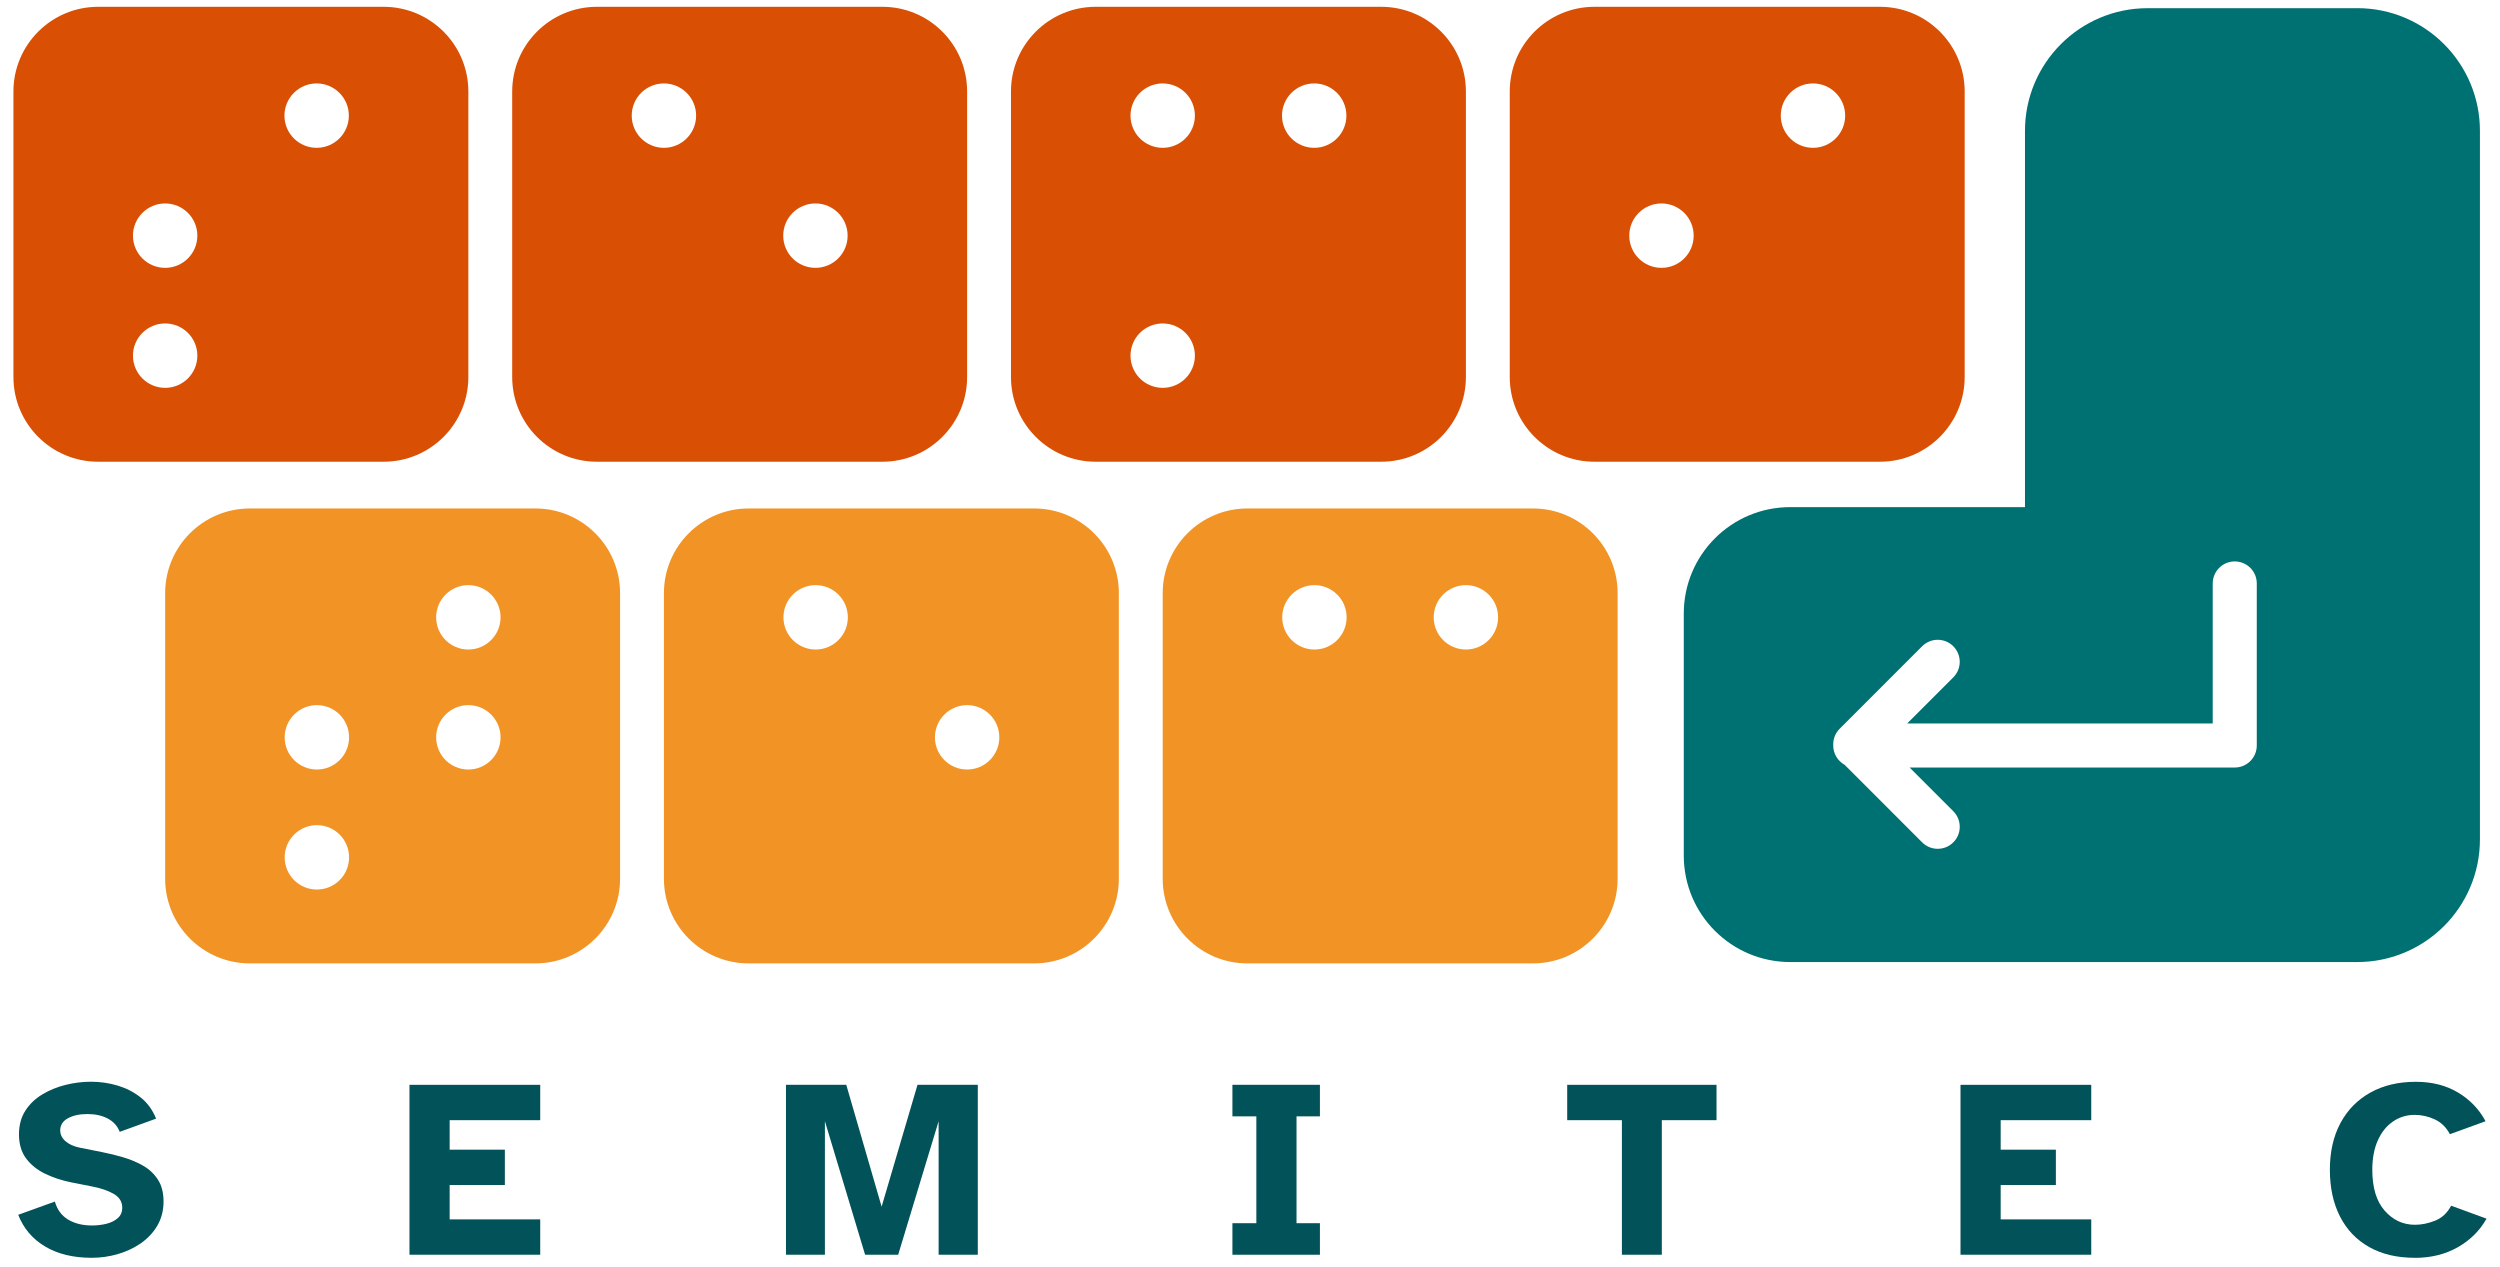 <svg width="450" height="228" viewBox="0 0 450 228" fill="none" xmlns="http://www.w3.org/2000/svg">
<path d="M16.515 226.404C13.189 226.404 10.386 225.725 8.113 224.366C5.841 223.007 4.23 221.108 3.28 218.664L9.873 216.284C10.3 217.751 11.101 218.831 12.276 219.533C13.45 220.235 14.877 220.586 16.555 220.586C17.442 220.586 18.297 220.487 19.12 220.289C19.944 220.091 20.632 219.753 21.181 219.281C21.73 218.808 22.005 218.174 22.005 217.382C22.005 216.315 21.487 215.483 20.448 214.884C19.408 214.29 18.067 213.84 16.42 213.534L12.712 212.801C11.065 212.463 9.531 211.955 8.109 211.266C6.691 210.578 5.553 209.664 4.698 208.517C3.843 207.374 3.415 205.929 3.415 204.188C3.415 202.541 3.798 201.119 4.558 199.931C5.323 198.738 6.336 197.762 7.605 197.001C8.869 196.236 10.269 195.665 11.794 195.282C13.32 194.9 14.845 194.711 16.375 194.711C18.022 194.711 19.62 194.94 21.159 195.399C22.698 195.858 24.079 196.565 25.303 197.528C26.523 198.491 27.454 199.764 28.098 201.353L21.55 203.733C21.154 202.694 20.443 201.902 19.422 201.353C18.4 200.804 17.172 200.529 15.736 200.529C14.301 200.529 13.162 200.781 12.235 201.285C11.304 201.789 10.84 202.514 10.84 203.459C10.84 204.224 11.16 204.876 11.803 205.43C12.447 205.983 13.284 206.361 14.323 206.573L18.445 207.396C19.696 207.639 20.965 207.954 22.248 208.337C23.53 208.719 24.714 209.223 25.798 209.849C26.883 210.474 27.76 211.307 28.431 212.346C29.101 213.386 29.439 214.695 29.439 216.284C29.439 217.872 29.065 219.344 28.318 220.613C27.571 221.882 26.577 222.939 25.344 223.794C24.106 224.649 22.725 225.297 21.199 225.738C19.674 226.179 18.117 226.404 16.528 226.404H16.515Z" fill="#025259"/>
<path d="M73.705 225.855V195.269H97.24V201.632H80.937V206.942H90.873V213.305H80.937V219.488H97.24V225.851H73.705V225.855Z" fill="#025259"/>
<path d="M141.475 225.855V195.269H152.329L158.692 217.202L165.15 195.269H176.004V225.855H168.952V201.816L161.671 225.855H155.718L148.482 201.816V225.855H141.475Z" fill="#025259"/>
<path d="M221.836 225.855V220.176H226.143V200.943H221.836V195.264H237.586V200.943H233.374V220.176H237.586V225.855H221.836Z" fill="#025259"/>
<path d="M291.942 225.855V201.632H282.096V195.269H308.974V201.632H299.128V225.855H291.937H291.942Z" fill="#025259"/>
<path d="M352.89 225.855V195.269H376.425V201.632H360.121V206.942H370.057V213.305H360.121V219.488H376.425V225.851H352.89V225.855Z" fill="#025259"/>
<path d="M434.668 226.404C431.491 226.404 428.76 225.765 426.474 224.483C424.183 223.2 422.428 221.369 421.209 218.988C419.989 216.608 419.377 213.8 419.377 210.564C419.377 207.329 420.012 204.529 421.276 202.162C422.541 199.795 424.336 197.964 426.658 196.668C428.976 195.372 431.712 194.724 434.853 194.724C437.751 194.724 440.28 195.363 442.431 196.645C444.582 197.928 446.238 199.651 447.399 201.82L440.986 204.156C440.316 202.905 439.398 202.01 438.237 201.479C437.076 200.943 435.87 200.678 434.619 200.678C433.215 200.678 431.932 201.064 430.771 201.847C429.61 202.626 428.697 203.755 428.022 205.236C427.351 206.716 427.014 208.494 427.014 210.568C427.014 213.772 427.752 216.225 429.237 217.917C430.717 219.609 432.54 220.459 434.709 220.459C435.87 220.459 437.067 220.216 438.304 219.726C439.542 219.24 440.509 218.335 441.211 217.026L447.574 219.361C446.355 221.53 444.622 223.245 442.377 224.514C440.131 225.783 437.562 226.413 434.659 226.413L434.668 226.404Z" fill="#025259"/>
<path d="M424.301 1.472H386.582C374.387 1.472 364.496 11.358 364.496 23.558V91.282H322.241C311.657 91.282 303.08 99.859 303.08 110.444V154.008C303.08 164.592 311.657 173.169 322.241 173.169H424.301C436.496 173.169 446.387 163.283 446.387 151.083V23.553C446.387 11.358 436.5 1.467 424.301 1.467V1.472ZM406.22 134.19C406.22 136.377 404.447 138.155 402.255 138.155H343.728L351.594 146.021C353.142 147.569 353.142 150.075 351.594 151.623C350.82 152.397 349.808 152.784 348.791 152.784C347.774 152.784 346.761 152.397 345.987 151.623L332.019 137.655C330.804 136.98 329.981 135.684 329.981 134.19C329.981 134.154 329.981 134.118 329.985 134.082C329.985 134.046 329.981 134.01 329.981 133.974C329.981 132.921 330.399 131.913 331.142 131.171L345.987 116.325C347.535 114.777 350.042 114.777 351.59 116.325C353.138 117.873 353.138 120.38 351.59 121.928L343.292 130.226H398.291V105.021C398.291 102.834 400.064 101.057 402.255 101.057C404.447 101.057 406.22 102.83 406.22 105.021V134.19Z" fill="#007172"/>
<path d="M96.363 91.525H44.978C36.554 91.525 29.727 98.352 29.727 106.776V158.162C29.727 166.586 36.554 173.412 44.978 173.412H96.363C104.787 173.412 111.614 166.586 111.614 158.162V106.776C111.614 98.352 104.787 91.525 96.363 91.525ZM57.038 160.119C53.834 160.119 51.242 157.523 51.242 154.323C51.242 151.124 53.838 148.527 57.038 148.527C60.237 148.527 62.834 151.124 62.834 154.323C62.834 157.523 60.237 160.119 57.038 160.119ZM57.038 138.515C53.834 138.515 51.242 135.918 51.242 132.719C51.242 129.519 53.838 126.923 57.038 126.923C60.237 126.923 62.834 129.519 62.834 132.719C62.834 135.918 60.237 138.515 57.038 138.515ZM84.303 138.515C81.099 138.515 78.507 135.918 78.507 132.719C78.507 129.519 81.103 126.923 84.303 126.923C87.502 126.923 90.099 129.519 90.099 132.719C90.099 135.918 87.502 138.515 84.303 138.515ZM84.303 116.915C81.099 116.915 78.507 114.318 78.507 111.119C78.507 107.919 81.103 105.323 84.303 105.323C87.502 105.323 90.099 107.919 90.099 111.119C90.099 114.318 87.502 116.915 84.303 116.915Z" fill="#F29325"/>
<path d="M186.142 91.525H134.757C126.333 91.525 119.506 98.352 119.506 106.776V158.162C119.506 166.586 126.333 173.412 134.757 173.412H186.142C194.566 173.412 201.393 166.586 201.393 158.162V106.776C201.393 98.352 194.566 91.525 186.142 91.525ZM146.817 116.915C143.613 116.915 141.021 114.318 141.021 111.119C141.021 107.919 143.617 105.323 146.817 105.323C150.016 105.323 152.613 107.919 152.613 111.119C152.613 114.318 150.016 116.915 146.817 116.915ZM174.082 138.515C170.878 138.515 168.286 135.918 168.286 132.719C168.286 129.519 170.883 126.923 174.082 126.923C177.282 126.923 179.878 129.519 179.878 132.719C179.878 135.918 177.282 138.515 174.082 138.515Z" fill="#F29325"/>
<path d="M275.922 91.525H224.537C216.113 91.525 209.286 98.352 209.286 106.776V158.162C209.286 166.586 216.113 173.412 224.537 173.412H275.922C284.346 173.412 291.173 166.586 291.173 158.162V106.776C291.173 98.352 284.346 91.525 275.922 91.525ZM236.597 116.915C233.393 116.915 230.801 114.318 230.801 111.119C230.801 107.919 233.397 105.323 236.597 105.323C239.796 105.323 242.393 107.919 242.393 111.119C242.393 114.318 239.796 116.915 236.597 116.915ZM263.862 116.915C260.658 116.915 258.066 114.318 258.066 111.119C258.066 107.919 260.663 105.323 263.862 105.323C267.062 105.323 269.658 107.919 269.658 111.119C269.658 114.318 267.062 116.915 263.862 116.915Z" fill="#F29325"/>
<path d="M69.052 1.224H17.672C9.248 1.224 2.417 8.051 2.417 16.475V67.86C2.417 76.284 9.243 83.111 17.667 83.111H69.052C77.477 83.111 84.303 76.284 84.303 67.86V16.475C84.303 8.051 77.477 1.224 69.052 1.224ZM29.727 69.813C26.523 69.813 23.931 67.217 23.931 64.017C23.931 60.818 26.527 58.221 29.727 58.221C32.926 58.221 35.523 60.818 35.523 64.017C35.523 67.217 32.926 69.813 29.727 69.813ZM29.727 48.213C26.523 48.213 23.931 45.617 23.931 42.417C23.931 39.218 26.527 36.621 29.727 36.621C32.926 36.621 35.523 39.218 35.523 42.417C35.523 45.617 32.926 48.213 29.727 48.213ZM56.997 26.609C53.793 26.609 51.201 24.012 51.201 20.813C51.201 17.613 53.797 15.017 56.997 15.017C60.197 15.017 62.793 17.613 62.793 20.813C62.793 24.012 60.197 26.609 56.997 26.609Z" fill="#D94F04"/>
<path d="M158.832 1.224H107.446C99.022 1.224 92.196 8.051 92.196 16.475V67.86C92.196 76.284 99.022 83.111 107.446 83.111H158.832C167.256 83.111 174.082 76.284 174.082 67.86V16.475C174.082 8.051 167.256 1.224 158.832 1.224ZM119.506 26.609C116.302 26.609 113.71 24.012 113.71 20.813C113.71 17.613 116.307 15.017 119.506 15.017C122.706 15.017 125.302 17.613 125.302 20.813C125.302 24.012 122.706 26.609 119.506 26.609ZM146.776 48.213C143.572 48.213 140.98 45.617 140.98 42.417C140.98 39.218 143.577 36.621 146.776 36.621C149.976 36.621 152.572 39.218 152.572 42.417C152.572 45.617 149.976 48.213 146.776 48.213Z" fill="#D94F04"/>
<path d="M248.612 1.224H197.226C188.802 1.224 181.976 8.051 181.976 16.475V67.86C181.976 76.284 188.802 83.111 197.226 83.111H248.612C257.036 83.111 263.862 76.284 263.862 67.86V16.475C263.862 8.051 257.036 1.224 248.612 1.224ZM209.286 69.813C206.082 69.813 203.49 67.217 203.49 64.017C203.49 60.818 206.087 58.221 209.286 58.221C212.486 58.221 215.082 60.818 215.082 64.017C215.082 67.217 212.486 69.813 209.286 69.813ZM209.286 26.609C206.082 26.609 203.49 24.012 203.49 20.813C203.49 17.613 206.087 15.017 209.286 15.017C212.486 15.017 215.082 17.613 215.082 20.813C215.082 24.012 212.486 26.609 209.286 26.609ZM236.556 26.609C233.352 26.609 230.76 24.012 230.76 20.813C230.76 17.613 233.357 15.017 236.556 15.017C239.756 15.017 242.352 17.613 242.352 20.813C242.352 24.012 239.756 26.609 236.556 26.609Z" fill="#D94F04"/>
<path d="M338.391 1.224H287.005C278.581 1.224 271.755 8.051 271.755 16.475V67.86C271.755 76.284 278.581 83.111 287.005 83.111H338.391C346.815 83.111 353.641 76.284 353.641 67.86V16.475C353.641 8.051 346.815 1.224 338.391 1.224ZM299.065 48.213C295.861 48.213 293.269 45.617 293.269 42.417C293.269 39.218 295.866 36.621 299.065 36.621C302.265 36.621 304.861 39.218 304.861 42.417C304.861 45.617 302.265 48.213 299.065 48.213ZM326.335 26.609C323.131 26.609 320.539 24.012 320.539 20.813C320.539 17.613 323.136 15.017 326.335 15.017C329.535 15.017 332.131 17.613 332.131 20.813C332.131 24.012 329.535 26.609 326.335 26.609Z" fill="#D94F04"/>
</svg>
